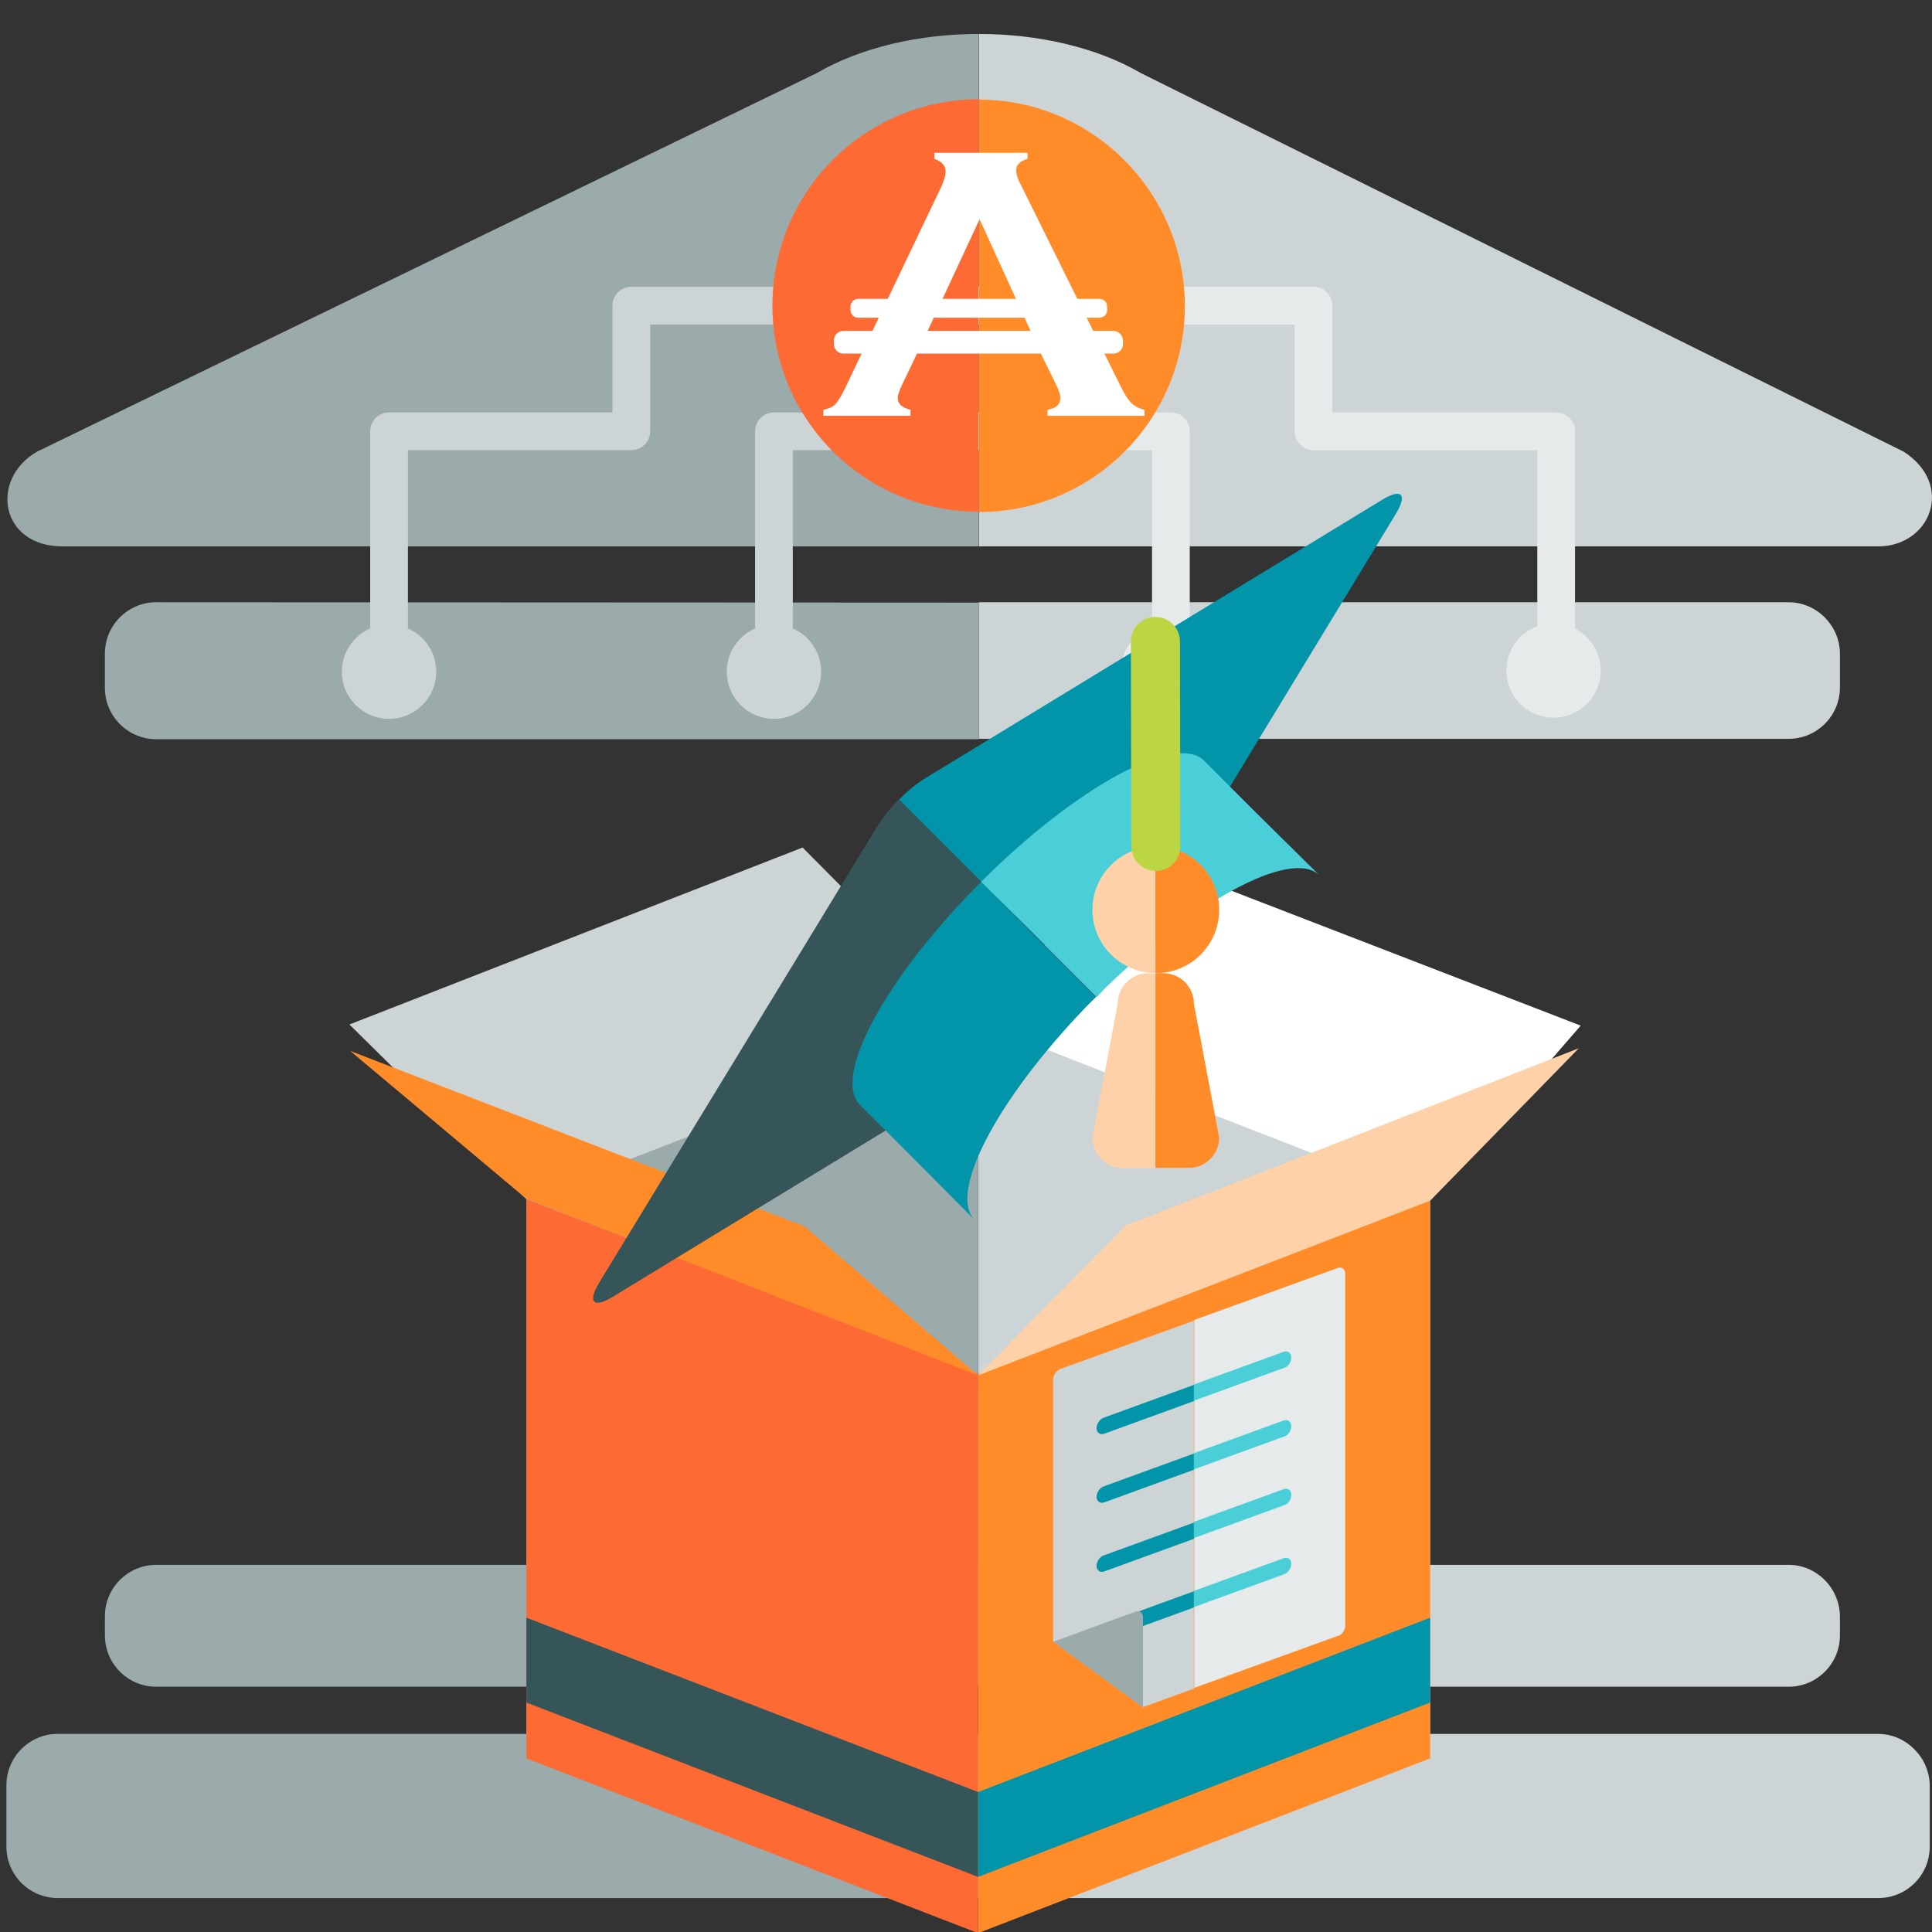 <?xml version="1.0" encoding="utf-8"?>
<!-- Generator: Adobe Illustrator 19.0.0, SVG Export Plug-In . SVG Version: 6.00 Build 0)  -->
<svg version="1.1" id="Layer_1" xmlns="http://www.w3.org/2000/svg" xmlns:xlink="http://www.w3.org/1999/xlink" x="0px" y="0px"
	 viewBox="96 11 512 512" style="enable-background:new 96 11 512 512;" xml:space="preserve">
<rect x="96" y="11" width="512" height="512" fill="#333333" stroke="none"/>
<style type="text/css">
	.st0{fill:#CDD4D5;}
	.st1{fill:#9BAAAB;}
	.st2{fill:#E6EAEA;}
	.st3{fill:none;stroke:#CDD4D5;stroke-width:10;stroke-linejoin:round;stroke-miterlimit:10;}
	.st4{fill:none;stroke:#E6EAEA;stroke-width:10;stroke-linejoin:round;stroke-miterlimit:10;}
	.st5{fill:#FF8C29;}
	.st6{fill:#FD6A33;}
	.st7{fill:#FFD1A9;}
	.st8{fill:#FFFFFF;}
	.st9{fill:#0295AA;}
	.st10{fill:#365558;}
	.st11{fill:#4ACFD9;}
	.st12{fill:none;stroke:#BCD643;stroke-width:13;stroke-linecap:round;stroke-linejoin:round;stroke-miterlimit:10;}
</style>
<path class="st0" d="M570,425.7H355.4V458H570c7.5,0,13.6-6.1,13.6-13.6v-5.1C583.5,431.8,577.4,425.7,570,425.7z"/>
<path class="st1" d="M137.4,425.7c-7.5,0-13.6,6.1-13.6,13.6v5.1c0,7.5,6.1,13.6,13.6,13.6h218v-32.3L137.4,425.7L137.4,425.7z"/>
<path class="st0" d="M600.5,130.7L398.4,30.4C386.6,23.5,371,20,355.4,20v135.8h238.3C607.6,155.8,614.1,139.5,600.5,130.7z"/>
<path class="st1" d="M312.4,30.4L105.8,130.7c-12.6,7.3-9.8,25.1,6.8,25.1h242.7V20C339.8,20,324.2,23.5,312.4,30.4z"/>
<path class="st0" d="M593.7,470.5H355.4V514h238.4c7.5,0,13.6-6.1,13.6-13.6v-16.3C607.3,476.8,601.2,470.5,593.7,470.5z"/>
<path class="st1" d="M111.3,470.5c-7.5,0-13.6,6.1-13.6,13.6v16.3c0,7.5,6.1,13.6,13.6,13.6h244v-43.5H111.3z"/>
<path class="st0" d="M570,170.6H355.4v36.2H570c7.5,0,13.6-6.1,13.6-13.6v-9.1C583.5,176.7,577.4,170.6,570,170.6z"/>
<path class="st1" d="M137.4,170.6c-7.5,0-13.6,6.1-13.6,13.6v9.1c0,7.5,6.1,13.6,13.6,13.6h218v-36.2L137.4,170.6L137.4,170.6z"/>
<circle class="st0" cx="301.1" cy="189" r="12.5"/>
<circle class="st0" cx="199.1" cy="189" r="12.5"/>
<circle class="st2" cx="507.7" cy="188.7" r="12.5"/>
<circle class="st2" cx="405.6" cy="188.7" r="12.5"/>
<polyline class="st3" points="301.1,189 301.1,125.3 355.4,125.3 "/>
<polyline class="st3" points="199.1,189 199.1,125.3 263.3,125.3 263.3,92 355.4,92 "/>
<polyline class="st4" points="406.3,189 406.3,125.3 352.1,125.3 "/>
<polyline class="st4" points="508.4,189 508.4,125.3 444.1,125.3 444.1,92 352.1,92 "/>
<path class="st5" d="M355.4,37.4v109.3c30.2,0,54.6-24.5,54.6-54.6S385.5,37.4,355.4,37.4z"/>
<path class="st6" d="M300.7,92c0,30.2,24.5,54.6,54.6,54.6V37.3C325.2,37.4,300.7,61.8,300.7,92z"/>
<path class="st7" d="M447.7,207.8"/>
<g>
	<path class="st8" d="M339.6,103.5l-4.7,9.8c-0.6,1.4-1,2.4-1,3.2c0,1.5,1.1,2.5,3.4,3.1v1.6h-23.1v-1.6c1.4-0.3,2.4-0.7,3.1-1.4
		c0.7-0.7,1.5-2,2.5-4l25.6-53.6c0.8-1.7,1.2-3.1,1.2-4.1c0-1.6-1-2.7-3-3.4v-1.6h24.7v1.6c-2,0.6-3,1.6-3,3c0,1,0.3,2.1,1,3.4
		l26.6,53.7c1.1,2.3,2.1,3.8,3,4.7c0.9,0.8,2,1.4,3.4,1.7v1.6h-25.7v-1.6c2.3-0.4,3.4-1.4,3.4-3.2c0-0.7-0.3-1.8-1-3.2l-4.8-9.8
		 M371.3,103.5l-15.7-34.4l-16,34.4"/>
</g>
<path class="st8" d="M391.1,98.7h-71.6c-1.4,0-2.5,1.1-2.5,2.5v1c0,1.4,1.1,2.5,2.5,2.5h71.6c1.4,0,2.5-1.1,2.5-2.5v-1
	C393.6,99.9,392.4,98.7,391.1,98.7z"/>
<path class="st8" d="M387.4,90.2h-64c-1.1,0-2,0.9-2,2v1c0,1.1,0.9,2,2,2h64c1.1,0,2-0.9,2-2v-1C389.4,91.1,388.5,90.2,387.4,90.2z"
	/>
<polygon class="st0" points="355.2,430.3 475,476.5 475,328.4 355.2,282.1 "/>
<polygon class="st1" points="355.2,430.3 235.5,476.5 235.5,328.4 355.2,282.1 "/>
<polyline class="st0" points="235.5,328.8 188.6,282.5 308.7,235.6 355.2,282.5 "/>
<polyline class="st8" points="355.2,282.1 394.5,236.3 514.9,282.8 475,328.8 "/>
<g>
	<path id="SVGCleanerId_0_7_" class="st1" d="M284.5,355.5l-33.1-12l36,52.6v-36.3C287.5,358.1,286.2,356.1,284.5,355.5z"/>
</g>
<polygon class="st5" points="475,477 355.2,523.3 355.2,375.1 475,328.8 "/>
<polygon class="st6" points="235.5,477 355.2,523.3 355.2,375.1 235.5,328.8 "/>
<polygon class="st9" points="475,462.2 355.2,508.4 355.2,485.9 475,439.7 "/>
<polygon class="st10" points="235.5,462.2 355.2,508.4 355.2,485.9 235.5,439.7 "/>
<polyline class="st7" points="355.2,375.5 394.3,335.8 514.4,288.8 475,329.2 "/>
<polyline class="st5" points="235.5,328.7 188.8,289.5 309.2,336 355.2,375.5 "/>
<g>
	<path class="st2" d="M452.5,441.8v-93.3c0-1.1-0.9-1.8-1.9-1.5l-38.1,13.8v97.5l38.1-13.8C451.6,444.3,452.5,443,452.5,441.8z"/>
	<path class="st0" d="M377,373.8c-1.1,0.4-1.9,1.7-1.9,2.8V446l23.8,17.4l13.5-4.9V361L377,373.8z"/>
	<g>
		<path class="st9" d="M388.5,386.7c-1.1,0.4-1.9,1.7-1.9,2.8s0.9,1.8,1.9,1.5l23.9-8.7V378L388.5,386.7z"/>
		<path class="st9" d="M388.5,404.9c-1.1,0.4-1.9,1.7-1.9,2.8c0,1.1,0.9,1.8,1.9,1.5l23.9-8.7v-4.3L388.5,404.9L388.5,404.9z"/>
		<path class="st9" d="M386.6,426c0,1.1,0.9,1.8,1.9,1.5l23.9-8.7v-4.3l-23.9,8.7C387.5,423.5,386.6,424.8,386.6,426z"/>
		<path class="st9" d="M386.6,444.2c0,1.1,0.9,1.8,1.9,1.5l23.9-8.7v-4.3l-23.9,8.7C387.5,441.7,386.6,443,386.6,444.2z"/>
	</g>
	<g>
		<path class="st11" d="M438.2,370.7c0-1.1-0.9-1.8-1.9-1.5l-23.9,8.7v4.3l23.9-8.7C437.4,373.2,438.2,372,438.2,370.7z"/>
		<path class="st11" d="M438.2,388.9c0-1.1-0.9-1.8-1.9-1.5l0,0l-23.9,8.7v4.3l23.9-8.7C437.4,391.4,438.2,390.2,438.2,388.9z"/>
		<path class="st11" d="M438.2,407.1c0-1.1-0.8-1.8-1.9-1.5l-23.9,8.7v4.3l23.9-8.7C437.4,409.6,438.2,408.4,438.2,407.1z"/>
		<path class="st11" d="M438.2,425.4c0-1.1-0.8-1.8-1.9-1.5l-23.9,8.7v4.3l23.9-8.7C437.4,427.8,438.2,426.6,438.2,425.4z"/>
	</g>
	<g>
		<path id="SVGCleanerId_0_8_" class="st1" d="M396.9,438.1l-21.8,8l23.8,17.4v-23.9C398.9,438.4,398,437.7,396.9,438.1z"/>
	</g>
</g>
<path class="st10" d="M328.6,229.8l-73.8,121.1c-3.2,5.3-1.5,6.9,3.7,3.7l121.1-73.8c2.1-1.3,4.6-3.4,6.9-5.7l-52.3-52.3
	C332,225.1,329.9,227.6,328.6,229.8z"/>
<path class="st9" d="M465.9,147.2c3.2-5.3,1.5-6.9-3.7-3.7l-121.1,73.8c-2.1,1.3-4.6,3.3-6.8,5.6l52.3,52.3c2.2-2.2,4.3-4.7,5.6-6.8
	L465.9,147.2z"/>
<path class="st9" d="M354.3,334.3c-7.4-7.4,7-33.9,32.1-59.1c0,0,0,0,0,0l-3-3l-14-14L356,244.7c0,0,0,0,0,0
	c-25.2,25.2-39.6,51.7-32.1,59.1l14,14L354.3,334.3"/>
<path class="st11" d="M445.7,243c-7.4-7.4-33.9,7-59.1,32.1c0,0,0,0,0,0l-3-3l-14-14L356,244.7c0,0,0,0,0,0
	c25.2-25.2,51.7-39.6,59.1-32.1l14,14L445.7,243"/>
<g>
	<path class="st7" d="M385.5,252.1c0,9.2,7.4,16.7,16.7,16.8v-33.6C393,235.4,385.5,242.9,385.5,252.1z"/>
	<path class="st5" d="M419.1,252.1c0-9.3-7.5-16.8-16.8-16.8c0,0-0.1,0-0.1,0v33.6c0,0,0.1,0,0.1,0
		C411.6,268.9,419.1,261.4,419.1,252.1z"/>
	<line class="st12" x1="402.3" y1="235.3" x2="402.2" y2="181"/>
	<path class="st7" d="M400.3,268.9c-4.4,0-8.1,3.6-8.1,8.1l-6.7,35.5c0,4.4,3.6,8.1,8.1,8.1h8.6v-51.6H400.3z"/>
	<path class="st5" d="M419.1,312.5l-6.7-35.5c0-4.4-3.6-8.1-8.1-8.1h-2.1v51.6h8.9C415.5,320.5,419.1,316.9,419.1,312.5z"/>
</g>
</svg>
